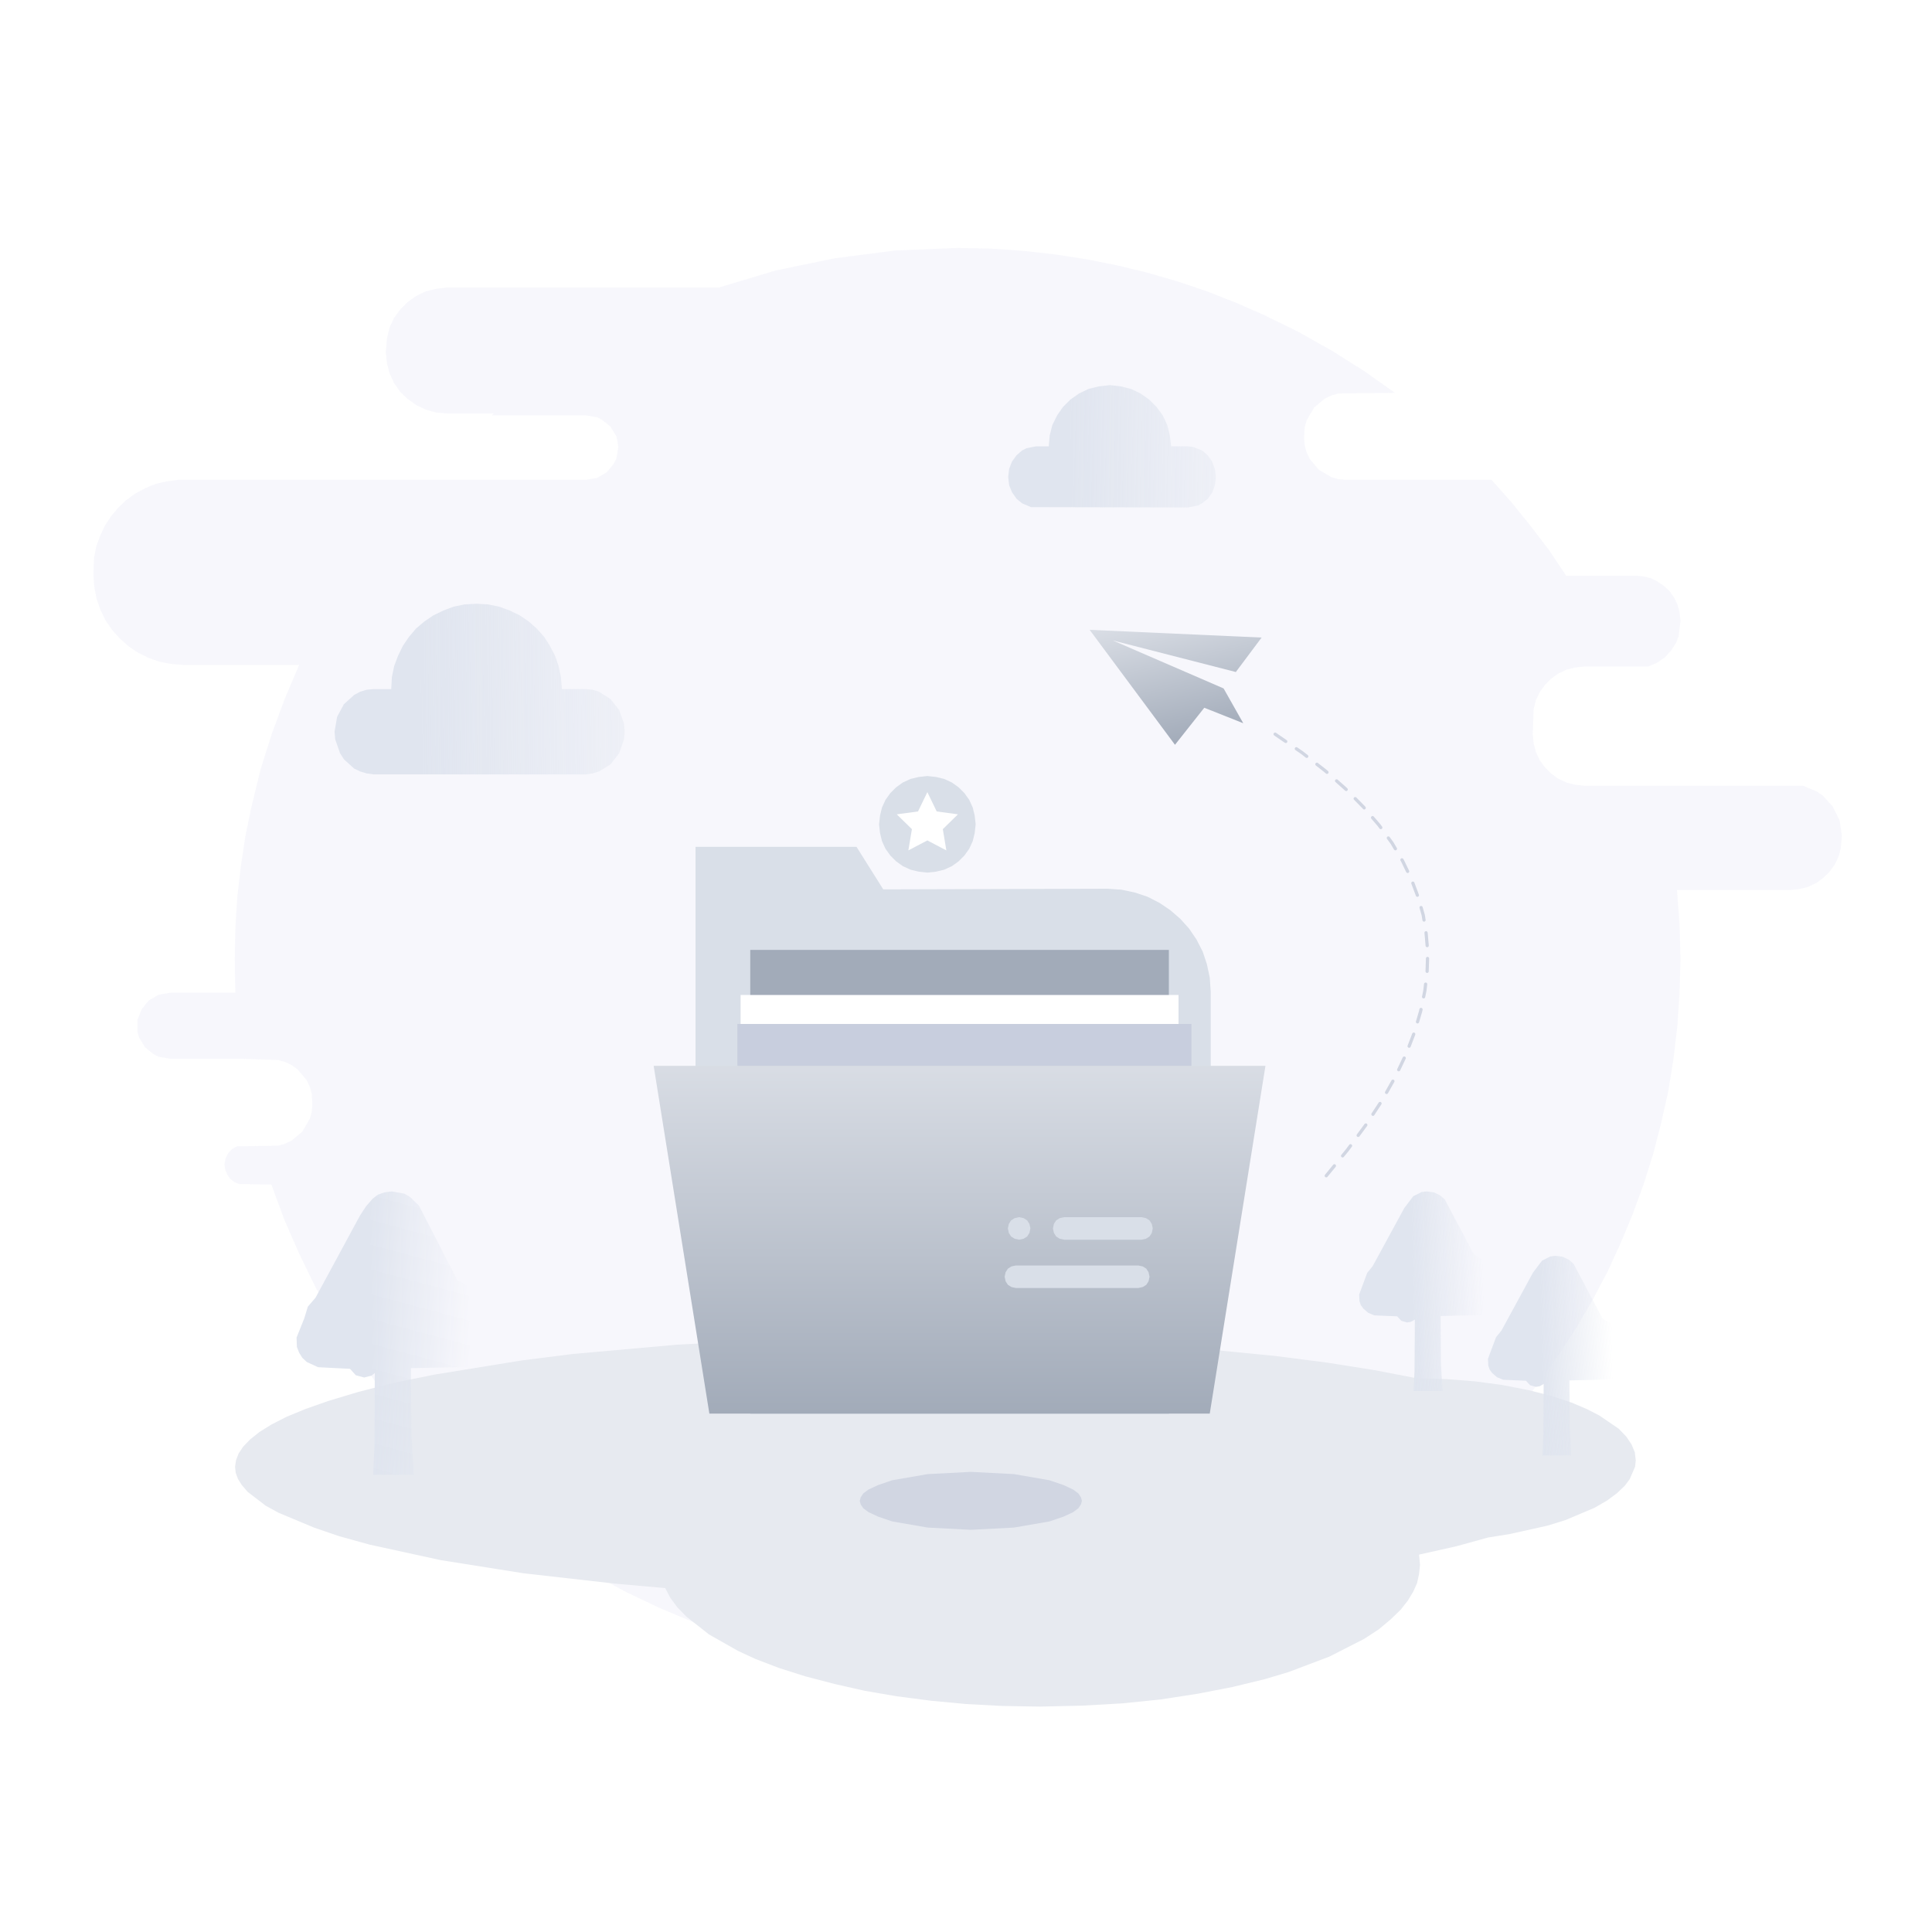 <?xml version="1.0" standalone="no"?><!DOCTYPE svg PUBLIC "-//W3C//DTD SVG 1.1//EN" "http://www.w3.org/Graphics/SVG/1.1/DTD/svg11.dtd"><svg height="600" node-id="1" sillyvg="true" template-height="600" template-width="600" version="1.1" viewBox="0 0 600 600" width="600" xmlns="http://www.w3.org/2000/svg" xmlns:xlink="http://www.w3.org/1999/xlink"><defs node-id="49"><linearGradient gradientUnits="objectBoundingBox" id="linearGradient-1" node-id="5" spreadMethod="pad" x1="1.446" x2="0.295" y1="0.669" y2="0.673"><stop offset="0" stop-color="#e0e5ef" stop-opacity="0"></stop><stop offset="1" stop-color="#e0e5ef"></stop></linearGradient><linearGradient gradientUnits="objectBoundingBox" id="linearGradient-2" node-id="8" spreadMethod="pad" x1="1.446" x2="0.295" y1="0.669" y2="0.673"><stop offset="0" stop-color="#e0e5ef" stop-opacity="0"></stop><stop offset="1" stop-color="#e0e5ef"></stop></linearGradient><linearGradient gradientUnits="objectBoundingBox" id="linearGradient1" node-id="63" spreadMethod="pad" x1="0.934" x2="0.406" y1="0.988" y2="1"><stop offset="0" stop-color="#e0e5ef" stop-opacity="0"></stop><stop offset="1" stop-color="#e0e5ef"></stop></linearGradient><linearGradient gradientUnits="objectBoundingBox" id="linearGradient-3" node-id="11" spreadMethod="pad" x1="0.934" x2="0.406" y1="0.988" y2="1"><stop offset="0" stop-color="#e0e5ef" stop-opacity="0"></stop><stop offset="1" stop-color="#e0e5ef"></stop></linearGradient><linearGradient gradientUnits="objectBoundingBox" id="linearGradient-4" node-id="14" spreadMethod="pad" x1="0.925" x2="0.408" y1="0.988" y2="1"><stop offset="0" stop-color="#e0e5ef" stop-opacity="0"></stop><stop offset="1" stop-color="#e0e5ef"></stop></linearGradient><linearGradient gradientUnits="objectBoundingBox" id="linearGradient-5" node-id="17" spreadMethod="pad" x1="0.5" x2="0.5" y1="1" y2="-0.269"><stop offset="0" stop-color="#a2abb9"></stop><stop offset="1" stop-color="#e7eaf0"></stop></linearGradient><linearGradient gradientUnits="objectBoundingBox" id="linearGradient-6" node-id="20" spreadMethod="pad" x1="0.5" x2="0.041" y1="1" y2="-0.29"><stop offset="0" stop-color="#a2abb9"></stop><stop offset="1" stop-color="#e7eaf0"></stop></linearGradient></defs><path d="M 0.00 0.00 L 600.00 0.00 L 600.00 600.00 L 0.00 600.00 Z" fill="#ffffff" fill-rule="evenodd" node-id="96" stroke="none" target-height="600" target-width="600" target-x="0" target-y="0"></path><g node-id="98"><path d="M 297.40 77.00 L 307.60 77.20 L 317.70 77.90 L 327.60 79.00 L 337.30 80.50 L 346.90 82.40 L 356.40 84.70 L 365.70 87.40 L 374.90 90.50 L 383.80 94.00 L 392.50 97.80 L 403.30 103.10 L 413.60 108.90 L 423.60 115.20 L 433.20 122.00 L 415.60 122.20 L 413.50 122.80 L 411.40 123.80 L 408.10 126.60 L 405.80 130.50 L 405.20 132.60 L 405.00 136.00 L 405.20 138.40 L 405.80 140.50 L 406.80 142.60 L 409.60 145.90 L 413.50 148.20 L 415.60 148.80 L 418.00 149.00 L 463.20 149.00 L 469.50 156.10 L 475.40 163.40 L 481.10 170.90 L 486.40 178.80 L 507.90 178.80 L 510.40 179.00 L 512.80 179.60 L 514.90 180.70 L 516.90 182.10 L 518.60 183.70 L 520.00 185.70 L 521.00 187.90 L 521.60 190.20 L 521.90 192.80 L 521.30 197.60 L 520.60 199.50 L 519.00 202.00 L 517.00 204.20 L 514.50 205.90 L 511.80 207.00 L 492.00 207.00 L 489.10 207.30 L 486.40 208.00 L 483.90 209.20 L 481.70 210.80 L 479.80 212.70 L 478.20 214.90 L 477.00 217.40 L 476.30 220.10 L 476.00 228.00 L 476.30 230.90 L 477.00 233.60 L 478.20 236.10 L 479.80 238.30 L 481.70 240.20 L 483.90 241.80 L 486.40 243.00 L 489.10 243.70 L 492.00 244.00 L 559.90 244.00 L 564.20 245.80 L 566.10 247.10 L 569.20 250.50 L 571.30 254.70 L 572.00 259.50 L 571.70 263.30 L 571.00 266.00 L 569.80 268.50 L 568.20 270.70 L 566.30 272.60 L 564.10 274.20 L 561.60 275.40 L 558.90 276.10 L 556.00 276.40 L 520.80 276.40 L 521.60 287.10 L 521.90 298.00 L 521.60 308.50 L 520.90 318.80 L 519.70 328.90 L 518.10 338.90 L 515.90 348.70 L 513.40 358.40 L 510.40 367.90 L 507.00 377.20 L 503.20 386.30 L 499.10 395.20 L 494.50 403.90 L 489.50 412.40 L 484.20 420.60 L 478.60 428.50 L 472.60 436.20 L 466.20 443.70 L 459.60 450.80 L 452.60 457.60 L 445.40 464.20 L 437.80 470.40 L 430.00 476.40 L 421.90 481.90 L 413.60 487.10 L 405.00 492.00 L 396.10 496.50 L 387.10 500.70 L 377.80 504.40 L 368.40 507.70 L 358.70 510.60 L 348.80 513.20 L 338.90 515.20 L 328.80 516.90 L 318.50 518.00 L 308.00 518.70 L 297.40 519.00 L 287.40 518.80 L 277.60 518.20 L 268.00 517.10 L 258.50 515.70 L 249.20 513.90 L 237.60 511.10 L 226.30 507.70 L 215.40 503.80 L 204.70 499.30 L 194.20 494.30 L 184.00 488.80 L 174.30 482.80 L 164.80 476.40 L 155.70 469.40 L 147.00 462.10 L 138.60 454.30 L 130.70 446.10 L 123.20 437.50 L 116.20 428.60 L 109.60 419.30 L 103.50 409.60 L 97.90 399.60 L 92.90 389.30 L 88.30 378.80 L 84.30 367.90 L 74.20 367.70 L 72.80 367.10 L 71.50 366.10 L 70.60 364.80 L 70.00 363.40 L 69.70 361.70 L 70.00 359.90 L 70.80 358.20 L 72.00 356.90 L 73.60 356.00 L 86.40 355.80 L 88.50 355.20 L 90.60 354.20 L 93.90 351.40 L 96.20 347.50 L 96.80 345.40 L 97.00 343.00 L 96.80 339.60 L 96.20 337.50 L 95.20 335.40 L 92.40 332.10 L 90.60 330.80 L 88.50 329.80 L 86.40 329.20 L 75.00 328.80 L 52.90 328.80 L 49.30 328.20 L 47.70 327.40 L 45.00 325.20 L 43.20 322.20 L 42.70 320.40 L 42.70 316.70 L 44.00 313.40 L 46.20 310.70 L 49.30 308.90 L 52.90 308.30 L 73.10 308.30 L 72.90 298.00 L 73.10 288.20 L 73.70 278.50 L 74.80 269.00 L 76.20 259.70 L 78.10 250.50 L 80.90 239.00 L 84.40 227.90 L 88.40 217.10 L 92.90 206.50 L 57.00 206.50 L 53.20 206.20 L 49.50 205.50 L 46.10 204.30 L 42.90 202.70 L 39.90 200.70 L 37.20 198.30 L 34.80 195.60 L 32.80 192.70 L 31.20 189.40 L 30.00 186.00 L 29.30 182.40 L 29.00 178.50 L 29.20 173.20 L 29.90 169.70 L 31.10 166.40 L 32.60 163.20 L 34.50 160.30 L 36.70 157.70 L 39.20 155.30 L 42.00 153.30 L 45.10 151.60 L 48.30 150.30 L 51.70 149.50 L 55.40 149.00 L 182.00 149.00 L 185.50 148.40 L 188.50 146.60 L 190.60 144.00 L 191.40 142.50 L 192.00 139.00 L 191.80 137.20 L 191.40 135.50 L 189.60 132.50 L 187.00 130.40 L 185.50 129.60 L 182.00 129.00 L 152.70 129.00 L 153.40 128.40 L 138.80 128.40 L 135.40 128.10 L 132.20 127.20 L 129.30 125.80 L 126.60 123.90 L 124.30 121.70 L 122.40 119.00 L 121.00 116.00 L 120.20 112.90 L 119.80 109.40 L 120.20 104.90 L 121.00 101.70 L 122.40 98.70 L 124.30 96.10 L 126.60 93.80 L 129.30 91.90 L 132.20 90.50 L 135.40 89.70 L 138.80 89.30 L 223.20 89.30 L 240.90 84.00 L 259.30 80.20 L 278.00 77.80 L 297.40 77.00 Z" fill="#f3f3fa" fill-opacity="0.602" fill-rule="evenodd" group-id="1" id="背景" node-id="25" stroke="none" target-height="442" target-width="543" target-x="29" target-y="77"></path></g><path d="M 181.80 214.00 L 174.50 214.00 L 174.20 210.30 L 173.50 206.90 L 172.40 203.70 L 170.80 200.60 L 169.00 197.80 L 166.70 195.20 L 164.20 193.00 L 161.40 191.10 L 158.30 189.60 L 155.00 188.40 L 151.60 187.70 L 148.00 187.50 L 144.30 187.70 L 140.90 188.40 L 137.70 189.60 L 134.60 191.10 L 131.80 193.00 L 129.20 195.20 L 127.00 197.80 L 125.10 200.60 L 123.60 203.70 L 122.40 206.90 L 121.70 210.30 L 121.50 214.00 L 116.10 214.00 L 113.90 214.20 L 111.90 214.80 L 110.00 215.80 L 106.80 218.70 L 104.70 222.60 L 103.90 227.20 L 104.10 229.60 L 105.60 233.90 L 106.80 235.80 L 110.00 238.70 L 111.90 239.60 L 113.90 240.20 L 116.10 240.50 L 181.80 240.50 L 184.00 240.20 L 186.00 239.60 L 189.60 237.40 L 192.30 233.90 L 193.80 229.60 L 194.00 227.20 L 193.80 224.80 L 192.30 220.50 L 189.60 217.10 L 186.00 214.80 L 184.00 214.20 L 181.80 214.00 Z" fill="url(#linearGradient-1)" fill-rule="nonzero" id="路径" node-id="26" stroke="none" target-height="53" target-width="90.1" target-x="103.9" target-y="187.5"></path><path d="M 368.90 138.60 L 363.70 138.60 L 363.30 135.20 L 362.50 132.00 L 361.10 129.00 L 359.20 126.40 L 356.90 124.10 L 354.20 122.20 L 351.30 120.80 L 348.10 120.00 L 344.70 119.60 L 341.20 120.00 L 338.00 120.80 L 335.10 122.20 L 332.40 124.10 L 330.10 126.40 L 328.30 129.00 L 326.80 132.00 L 326.00 135.20 L 325.70 138.60 L 321.80 138.60 L 318.80 139.20 L 317.40 139.90 L 315.70 141.40 L 314.30 143.30 L 313.40 145.60 L 313.10 148.10 L 313.40 150.70 L 314.30 152.90 L 315.70 154.90 L 317.40 156.30 L 320.20 157.50 L 368.90 157.60 L 372.00 157.00 L 373.30 156.30 L 375.10 154.90 L 376.50 152.90 L 377.30 150.70 L 377.60 148.10 L 377.30 145.60 L 376.40 143.30 L 375.10 141.40 L 373.30 139.90 L 370.50 138.80 L 368.90 138.60 Z" fill="url(#linearGradient-2)" fill-rule="nonzero" id="路径" node-id="27" stroke="none" target-height="38" target-width="64.5" target-x="313.1" target-y="119.6"></path><path d="M 284.50 415.00 L 324.70 415.70 L 362.20 417.80 L 396.00 421.10 L 412.30 423.20 L 426.80 425.50 L 439.80 428.00 L 449.30 428.30 L 458.10 429.00 L 466.40 430.10 L 474.60 431.70 L 481.80 433.50 L 488.10 435.60 L 492.80 437.60 L 496.70 439.60 L 502.70 443.70 L 505.10 446.20 L 506.70 448.60 L 507.70 451.00 L 508.00 453.50 L 507.80 455.50 L 506.10 459.40 L 504.60 461.40 L 502.20 463.70 L 499.10 466.00 L 495.10 468.30 L 486.10 472.10 L 480.60 473.80 L 468.90 476.40 L 462.10 477.50 L 452.30 480.20 L 440.70 482.80 L 441.00 486.00 L 440.70 488.80 L 440.10 491.60 L 438.90 494.30 L 437.20 497.10 L 435.00 499.90 L 431.90 502.90 L 428.20 506.00 L 423.60 509.00 L 412.80 514.50 L 400.10 519.30 L 392.70 521.50 L 382.80 523.90 L 372.00 526.00 L 360.30 527.80 L 348.50 529.00 L 336.10 529.70 L 323.00 530.00 L 311.20 529.80 L 300.00 529.20 L 289.30 528.20 L 278.50 526.80 L 268.60 525.10 L 259.30 523.00 L 250.10 520.60 L 241.90 518.00 L 234.60 515.20 L 229.20 512.70 L 220.20 507.60 L 213.10 502.00 L 210.30 499.10 L 208.10 496.10 L 206.60 493.20 L 190.90 491.80 L 162.60 488.60 L 136.80 484.50 L 114.80 479.70 L 105.40 477.10 L 97.50 474.40 L 86.50 469.80 L 82.50 467.60 L 76.90 463.30 L 75.10 461.20 L 73.90 459.30 L 73.20 457.40 L 73.00 455.50 L 73.30 453.50 L 74.10 451.40 L 75.50 449.30 L 77.60 447.10 L 80.60 444.70 L 84.30 442.40 L 89.00 440.00 L 94.80 437.60 L 101.90 435.10 L 111.20 432.30 L 122.10 429.50 L 134.90 426.90 L 162.00 422.50 L 177.80 420.50 L 210.30 417.60 L 246.20 415.70 L 284.50 415.00 Z" fill="#e7eaf0" fill-rule="evenodd" id="形状结合" node-id="28" stroke="none" target-height="115" target-width="435" target-x="73" target-y="415"></path><g node-id="99"><path d="M 463.30 400.60 L 464.00 403.40 L 463.80 405.00 L 463.10 406.50 L 462.00 407.60 L 460.60 408.40 L 447.40 408.70 L 447.50 423.60 L 448.00 432.00 L 439.00 432.00 L 439.30 425.70 L 439.40 409.80 L 438.20 410.50 L 437.00 410.70 L 435.20 410.20 L 433.90 408.80 L 426.80 408.50 L 424.90 407.70 L 423.40 406.40 L 422.60 405.30 L 422.20 404.10 L 422.10 402.00 L 424.60 395.30 L 426.30 393.20 L 436.10 375.20 L 438.90 371.50 L 441.50 370.20 L 443.10 370.00 L 445.30 370.30 L 447.20 371.20 L 448.70 372.50 L 457.70 389.50 L 460.20 391.00 L 461.90 393.40 L 462.60 396.40 L 462.30 398.50 L 463.30 400.60 Z" fill="url(#linearGradient1)" fill-rule="nonzero" group-id="2" id="路径" node-id="30" stroke="none" target-height="62" target-width="41.9" target-x="422.1" target-y="370"></path><path d="M 503.30 420.60 L 504.00 423.40 L 503.80 425.00 L 503.10 426.50 L 502.00 427.60 L 500.60 428.40 L 487.40 428.70 L 487.50 443.60 L 488.00 452.00 L 479.00 452.00 L 479.30 445.70 L 479.40 429.80 L 478.20 430.50 L 477.00 430.70 L 475.20 430.20 L 473.90 428.80 L 466.80 428.50 L 464.90 427.70 L 463.40 426.40 L 462.60 425.30 L 462.20 424.10 L 462.10 422.00 L 464.60 415.30 L 466.30 413.20 L 476.10 395.20 L 478.90 391.50 L 481.50 390.20 L 483.10 390.00 L 485.30 390.30 L 487.20 391.20 L 488.70 392.50 L 497.70 409.50 L 500.20 411.00 L 501.90 413.40 L 502.60 416.40 L 502.30 418.50 L 503.30 420.60 Z" fill="url(#linearGradient-3)" fill-rule="nonzero" group-id="2" id="路径" node-id="31" stroke="none" target-height="62" target-width="41.9" target-x="462.1" target-y="390"></path><path d="M 150.00 413.40 L 151.00 417.40 L 150.40 420.40 L 149.70 421.80 L 148.20 423.40 L 146.30 424.50 L 127.60 424.90 L 127.80 446.00 L 128.50 458.00 L 115.90 458.00 L 116.30 449.10 L 116.40 426.40 L 115.40 427.20 L 113.10 427.80 L 110.50 427.10 L 108.70 425.10 L 98.80 424.60 L 95.30 423.00 L 93.90 421.70 L 92.90 420.10 L 92.20 418.30 L 92.10 415.40 L 94.50 409.40 L 95.60 405.80 L 98.00 403.00 L 111.80 377.50 L 113.70 374.60 L 115.80 372.20 L 117.40 371.00 L 119.40 370.30 L 121.70 370.00 L 125.60 370.70 L 127.30 371.70 L 130.10 374.40 L 142.10 397.70 L 144.00 398.60 L 145.60 399.80 L 147.00 401.40 L 148.10 403.20 L 148.80 405.20 L 149.00 407.40 L 148.50 410.40 L 150.00 413.40 Z" fill="url(#linearGradient-4)" fill-rule="nonzero" group-id="2" id="路径" node-id="32" stroke="none" target-height="88" target-width="58.9" target-x="92.1" target-y="370"></path></g><path d="M 336.00 466.10 L 335.70 467.20 L 334.90 468.40 L 333.30 469.60 L 330.30 471.00 L 325.90 472.50 L 314.90 474.40 L 301.50 475.10 L 288.10 474.40 L 277.10 472.50 L 272.70 471.00 L 269.70 469.60 L 268.10 468.40 L 267.30 467.20 L 267.00 466.10 L 267.30 465.00 L 268.10 463.80 L 269.70 462.60 L 272.70 461.20 L 277.10 459.70 L 288.10 457.80 L 301.50 457.10 L 314.90 457.80 L 325.90 459.70 L 330.30 461.20 L 333.30 462.60 L 334.90 463.80 L 335.70 465.00 L 336.00 466.10 Z" fill="#d1d6e2" fill-rule="nonzero" id="椭圆形" node-id="33" stroke="none" target-height="18" target-width="69" target-x="267" target-y="457.1"></path><g node-id="100"><path d="M 216.00 263.00 L 266.00 263.00 L 274.30 276.20 L 343.90 276.00 L 348.30 276.30 L 352.50 277.20 L 356.40 278.50 L 360.10 280.40 L 363.50 282.70 L 366.60 285.40 L 369.30 288.40 L 371.60 291.80 L 373.50 295.50 L 374.80 299.40 L 375.70 303.60 L 376.00 308.00 L 376.00 409.00 L 216.00 409.00 L 216.00 263.00 Z" fill="#d9dfe8" fill-rule="evenodd" group-id="3" id="矩形" node-id="35" stroke="none" target-height="146" target-width="160" target-x="216" target-y="263"></path><path d="M 233.00 295.00 L 363.00 295.00 L 363.00 439.00 L 233.00 439.00 Z" fill="#a2abb9" fill-rule="evenodd" group-id="3" id="矩形" node-id="36" stroke="none" target-height="144" target-width="130" target-x="233" target-y="295"></path><path d="M 230.00 309.00 L 366.00 309.00 L 366.00 436.00 L 230.00 436.00 Z" fill="#ffffff" fill-rule="evenodd" group-id="3" id="矩形" node-id="37" stroke="none" target-height="127" target-width="136" target-x="230" target-y="309"></path><path d="M 229.00 318.00 L 370.00 318.00 L 370.00 435.00 L 229.00 435.00 Z" fill="#c8cede" fill-rule="evenodd" group-id="3" id="矩形" node-id="38" stroke="none" target-height="117" target-width="141" target-x="229" target-y="318"></path><path d="M 203.00 331.00 L 393.00 331.00 L 375.70 439.00 L 220.30 439.00 Z" fill="url(#linearGradient-5)" fill-rule="nonzero" group-id="3" id="矩形" node-id="39" stroke="none" target-height="108" target-width="190" target-x="203" target-y="331"></path><path d="M 316.50 378.00 L 317.90 378.30 L 319.00 379.00 L 319.70 380.10 L 320.00 381.50 L 319.70 382.90 L 319.00 384.00 L 317.90 384.70 L 316.50 385.00 L 315.10 384.70 L 314.00 384.00 L 313.30 382.90 L 313.00 381.50 L 313.30 380.10 L 314.00 379.00 L 315.10 378.30 L 316.50 378.00 Z" fill="#d9dfe8" fill-rule="evenodd" group-id="3" id="矩形" node-id="40" stroke="none" target-height="7" target-width="7" target-x="313" target-y="378"></path><path d="M 330.50 378.00 L 354.50 378.00 L 355.90 378.30 L 357.00 379.00 L 357.70 380.10 L 358.00 381.50 L 357.70 382.90 L 357.00 384.00 L 355.90 384.70 L 354.50 385.00 L 330.50 385.00 L 329.10 384.70 L 328.00 384.00 L 327.30 382.90 L 327.00 381.50 L 327.30 380.10 L 328.00 379.00 L 329.10 378.30 L 330.50 378.00 Z" fill="#d9dfe8" fill-rule="evenodd" group-id="3" id="矩形" node-id="41" stroke="none" target-height="7" target-width="31" target-x="327" target-y="378"></path><path d="M 315.50 393.00 L 353.50 393.00 L 354.90 393.30 L 356.00 394.00 L 356.70 395.10 L 357.00 396.50 L 356.70 397.90 L 356.00 399.00 L 354.90 399.70 L 353.50 400.00 L 315.50 400.00 L 314.10 399.70 L 313.00 399.00 L 312.30 397.90 L 312.00 396.50 L 312.30 395.10 L 313.00 394.00 L 314.10 393.30 L 315.50 393.00 Z" fill="#d9dfe8" fill-rule="evenodd" group-id="3" id="矩形备份-2" node-id="42" stroke="none" target-height="7" target-width="45" target-x="312" target-y="393"></path><path d="M 303.00 256.00 L 302.70 258.70 L 302.10 261.20 L 301.00 263.60 L 299.50 265.70 L 297.70 267.50 L 295.60 269.00 L 293.20 270.10 L 290.70 270.70 L 288.00 271.00 L 285.30 270.70 L 282.80 270.10 L 280.40 269.00 L 278.30 267.50 L 276.50 265.70 L 275.00 263.60 L 273.90 261.20 L 273.30 258.70 L 273.00 256.00 L 273.30 253.30 L 273.90 250.80 L 275.00 248.40 L 276.50 246.30 L 278.30 244.50 L 280.40 243.00 L 282.80 241.90 L 285.30 241.30 L 288.00 241.00 L 290.70 241.30 L 293.20 241.90 L 295.60 243.00 L 297.70 244.50 L 299.50 246.30 L 301.00 248.40 L 302.10 250.80 L 302.70 253.30 L 303.00 256.00 Z" fill="#d9dfe8" fill-rule="evenodd" group-id="3" id="椭圆形" node-id="43" stroke="none" target-height="30" target-width="30" target-x="273" target-y="241"></path><path d="M 288.00 261.00 L 282.10 264.10 L 283.20 257.50 L 278.50 252.90 L 285.10 252.00 L 288.00 246.00 L 290.90 252.00 L 297.50 252.90 L 292.80 257.50 L 293.90 264.10 Z" fill="#ffffff" fill-rule="evenodd" group-id="3" id="星形" node-id="44" stroke="none" target-height="18.1" target-width="19" target-x="278.5" target-y="246"></path></g><g node-id="101"><path d="M 374.00 219.80 L 364.90 231.30 L 338.40 195.60 L 391.80 198.00 L 383.80 208.70 L 345.60 198.90 L 380.00 213.80 L 386.10 224.60 Z" fill="url(#linearGradient-6)" fill-rule="nonzero" group-id="4" id="路径" node-id="46" stroke="none" target-height="35.7" target-width="53.4" target-x="338.4" target-y="195.6"></path></g><path d="M 396.00 228.00 L 404.30 233.70 L 411.60 239.40 L 418.00 245.10 L 423.50 250.70 L 428.30 256.30 L 432.30 261.80 L 435.60 267.40 L 438.30 273.00 L 440.40 278.60 L 442.00 284.20 L 442.90 289.90 L 443.40 295.70 L 443.20 301.70 L 442.50 307.70 L 441.20 314.00 L 439.30 320.50 L 436.70 327.30 L 433.40 334.30 L 429.30 341.60 L 424.30 349.20 L 418.40 357.20 L 411.50 365.60" fill="none" id="路径-26" node-id="47" stroke="#d1d6e2" stroke-dasharray="4 4" stroke-linecap="round" stroke-width="1" target-height="137.6" target-width="47.4" target-x="396" target-y="228"></path></svg>